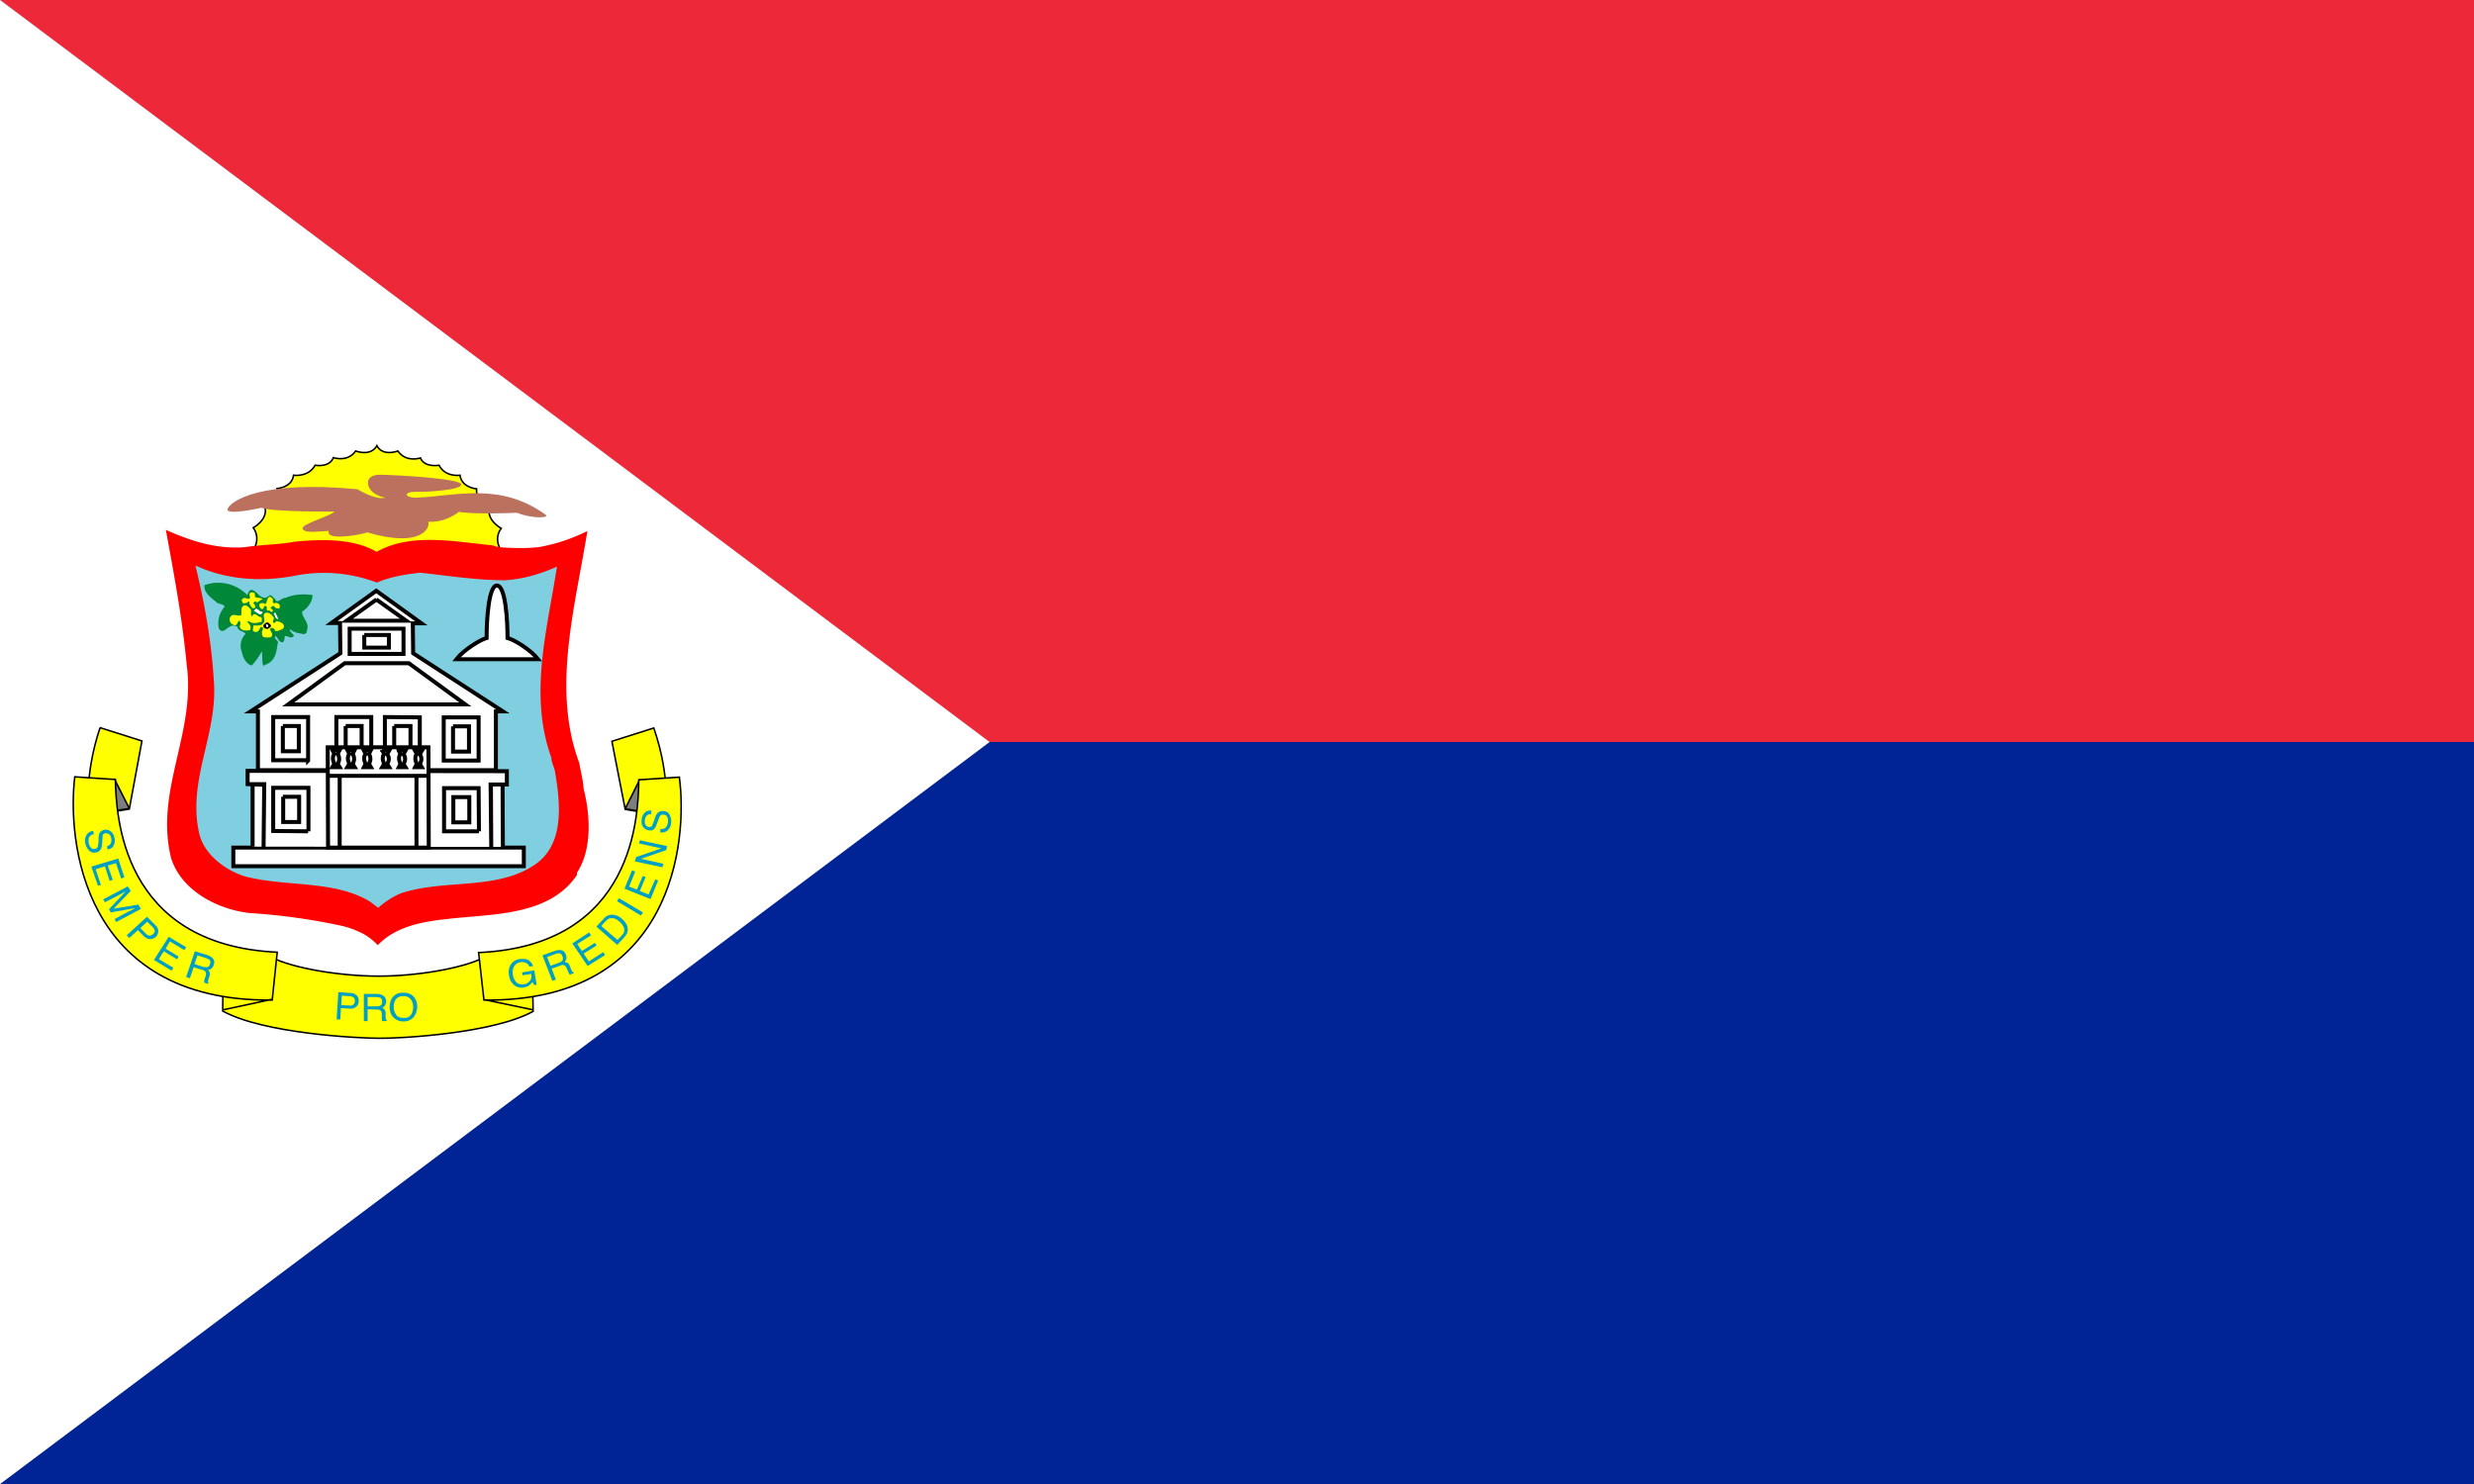<svg width="800" height="480" xmlns="http://www.w3.org/2000/svg"><rect width="100%" height="100%" fill="#808080" stroke="none"/><g fill="none" fill-rule="evenodd"><path fill="#ED2939" d="M0 0h800v240H319.969z"/><path fill="#002395" d="M0 480h800V240H319.969z"/><path fill="#FFF" d="M0 0l319.969 240L0 480z"/><path d="M161.531 181.125l.094-3.75s-1.969-3.188.375-6.563c0 0-4.969-2.625-3.75-6.75 0 0-4.5-1.125-4.219-6 0 0-4.687-.28-5.25-4.406 0 0-4.781.75-6.937-3.187 0 0-4.688.937-6-2.344 0 0-4.594 1.5-7.219-2.344 0 0-4.875 1.969-6.844-1.687-1.969 3.656-6.844 1.687-6.844 1.687-2.624 3.844-7.218 2.25-7.218 2.25-1.313 3.281-5.906 2.344-5.906 2.344-2.157 4.031-6.938 3.188-6.938 3.188-.469 4.125-5.25 4.5-5.25 4.5a5.625 5.625 0 0 1-4.125 6c1.219 4.03-3.75 6.656-3.75 6.656 2.438 3.469.469 6.562.469 6.562l-.094 3.469 79.406.375" fill="#FF0"/><path d="M161.646 181.103v-3.76s-1.935-3.224.43-6.447c0 0-4.944-2.686-3.762-6.77 0 0-4.514-1.074-4.192-6.016 0 0-4.836-.323-5.373-4.406 0 0-4.73.753-6.771-3.223 0 0-4.73.86-6.019-2.364 0 0-4.621 1.612-7.308-2.256 0 0-4.837 1.934-6.771-1.72-2.042 3.654-6.878 1.72-6.878 1.72-2.58 3.76-7.201 2.149-7.201 2.149-1.29 3.33-5.911 2.471-5.911 2.471-2.15 3.976-6.986 3.223-6.986 3.223-.43 3.976-5.267 4.298-5.267 4.298a5.48 5.48 0 0 1-3.976 6.017c1.075 4.083-3.762 6.662-3.762 6.662 2.365 3.438.323 6.662.323 6.662v3.438l79.424.322z" stroke="#000" stroke-width=".5"/><path d="M159.656 176.438c-12.469-1.22-26.812-4.22-37.875 2.062-7.5-4.406-17.812-4.125-26.625-3.281-4.781.937-10.406.937-15.469 1.687l-.75.094c-9.093.656-17.343-2.063-25.312-5.625 2.625 14.25 5.344 28.781 6.75 43.688 3 22.125-10.406 40.593-5.063 62.437 3.282 10.5 14.813 16.594 25.313 17.813a201.281 201.281 0 0 1 30.188 4.218 30 30 0 0 1 5.156 1.781 18.469 18.469 0 0 1 6.187 4.407c5.625-5.906 14.063-7.594 22.219-8.438 14.813-1.781 33.094-.844 42.188-14.25v-.75c4.968-7.5 4.312-18.75 2.156-27.187-.188-2.906-.938-5.531-1.406-8.344-9-23.906-1.22-50.813 2.625-75a57.187 57.187 0 0 1-15.375 5.156c-4.22.563-8.907.375-13.125.094l-1.875-.469" fill="red"/><path d="M178.313 245.156c0 1.5.843 2.813 1.125 4.219 1.78 10.5 3.375 24.375-7.313 30.844-12 7.5-27.563 4.312-41.344 8.344-2.812.75-6.562 3.28-8.437 5.062-1.313-.844-2.531-2.063-4.125-2.813-11.344-6-26.156-4.03-38.906-7.312-6.47-1.969-13.126-7.031-14.813-13.594-4.125-17.25 5.813-31.969 4.688-49.125-.75-13.125-3-25.594-6-37.875 10.03 4.688 21.562 5.438 32.812 3.188a48.375 48.375 0 0 1 25.875 2.344c4.313-1.875 9.375-2.72 14.063-3.188 8.718.938 18.187 2.438 27.28 2.438 6.095-.375 11.626-2.063 16.876-4.407-3.094 20.25-9.188 41.438-1.781 61.875" fill="#80CFE1"/><path fill="#FFF" d="M160.313 249.188v-19.125h2.25l-29.063-18.75-.094-9.844h2.813l-14.625-10.313-14.438 10.313h2.813v9.844L81 230.063h2.344v19.03h76.969"/><path stroke="#000" stroke-width="1.29" d="M160.356 249.225v-19.126h2.257l-29.018-18.803-.108-9.67h2.795l-14.617-10.53-14.51 10.422h2.795l.108 9.778-29.019 18.803h2.365v19.018h76.952z"/><path fill="#FFF" d="M169.313 274.219v5.906H75.469v-6h93.75"/><path stroke="#000" stroke-width="1.29" d="M169.384 274.26v5.91H75.45v-6.018h93.933z"/><path fill="#FFF" d="M81.656 273.844v-20.156h3.75l-.187 20.343.187-20.25-5.437-.094v-4.406l83.812.188v4.219h-5.062v20.437l-.094-20.438h3.75l.188 20.25"/><path stroke="#000" stroke-width="1.29" d="M81.684 273.83v-20.2h3.762l-.215 20.415.215-20.2-5.374-.215v-4.298l83.83.108v4.297h-5.158l.107 20.415-.215-20.415h3.87l.107 20.2"/><path stroke="#000" stroke-width="1.29" d="M99.74 268.887v-14.075H88.348v13.968l11.285.107"/><path d="M91.572 257.713v8.166h5.159v-8.166h-5.266m63.41 11.174l-.108-13.968H143.59v13.968h11.285" stroke="#000" stroke-width="1.29"/><path d="M146.6 257.82v8.166h5.158v-8.166h-5.159zm8.167-11.819v-13.968h-11.285v13.968h11.285z" stroke="#000" stroke-width="1.29"/><path d="M146.492 234.934v8.166h5.159v-8.166h-5.16zm-46.86 11.067v-14.075H88.349v13.968h11.285V246z" stroke="#000" stroke-width="1.29"/><path d="M91.465 234.827v8.166h5.158v-8.166h-5.158M120.053 246v-14.075h-11.285v13.968h11.285" stroke="#000" stroke-width="1.29"/><path d="M111.777 234.827v8.166h5.16v-8.166h-5.16M135.744 246v-13.968l-11.285-.107v13.968l11.285.107" stroke="#000" stroke-width="1.29"/><path stroke="#000" stroke-width="1.29" d="M127.469 234.827v8.166h5.266v-8.166h-5.266"/><path fill="#FFF" d="M138.469 241.688l.187 32.437h-32.719l-.093-32.438h32.531"/><path d="M138.539 241.703l.107 32.45h-32.565l-.107-32.45h32.565zm-32.78 9.24h32.887-32.887zm4.084 23.21v-22.994 22.993zm24.826 0v-22.887 22.886zm15.8-46.31l-18.271-13.324h-20.743l-18.27 13.324h57.283zm-37.402-24.498v8.166h17.41v-8.166h-17.41z" stroke="#000" stroke-width="1.29"/><path d="M117.796 205.386v4.083h7.953v-4.083h-7.953m3.869-11.496l9.673 6.876H112.1l9.672-6.876" stroke="#000" stroke-width="1.29"/><path d="M160.688 189.375c2.718 0 3.375 11.25 3.375 16.875 2.437.75 7.593 4.031 9.937 6.938h-26.438c2.25-2.907 7.407-6.188 9.75-6.844 0-5.625.563-17.063 3.375-16.875" fill="#FFF"/><path d="M160.678 189.377c2.795 0 3.44 11.282 3.44 16.976 2.364.645 7.63 3.976 9.887 6.877h-26.439c2.257-2.901 7.524-6.232 9.78-6.877 0-5.694.646-16.976 3.332-16.976zm-53.2 53.186h2.365l-.645 1.29s1.075 1.504 0 3.223l.645 1.074h-2.365l.645-1.074s-1.075-1.934 0-3.224l-.645-1.289zm4.837 0h2.364l-.645 1.29s1.075 1.504 0 3.223l.645 1.074h-2.364l.645-1.074s-1.075-1.934 0-3.224l-.645-1.289zm5.373 0h2.257l-.644 1.29s1.074 1.504 0 3.223l.644 1.074h-2.257l.538-1.074s-1.075-1.934 0-3.224l-.645-1.289h.107zm5.912 0h2.364l-.752 1.397s1.182 1.397 0 3.116l.645 1.074H123.6l.644-1.074s-1.074-1.934 0-3.224l-.644-1.182v-.107zm5.266 0h2.364l-.752 1.397s1.182 1.397 0 3.116l.645 1.074h-2.15l.538-1.074s-1.075-1.934 0-3.224l-.645-1.182v-.107zm5.266.107h2.365l-.753 1.29s1.182 1.397 0 3.116l.645 1.074h-2.15l.538-1.074s-1.075-1.934 0-3.224l-.645-1.182z" stroke="#000" stroke-width="1.29"/><path d="M122.344 315.75c12.187 0 27.187-2.531 34.219-6.094l15.468-1.406.375 18.844c-13.125 7.219-43.312 8.812-49.969 8.719-6.656 0-37.218-1.5-50.437-8.72l.188-18.937 15.468 1.406a91.875 91.875 0 0 0 34.688 6.188" fill="#FF0"/><path d="M122.417 315.734c12.252 0 27.191-2.471 34.285-6.124l15.369-1.29.322 18.804c-13.004 7.199-43.312 8.81-49.868 8.703-6.664 0-37.294-1.504-50.513-8.81l.215-18.804 15.476 1.397c7.093 3.653 22.57 6.124 34.714 6.124" stroke="#000" stroke-width=".5"/><path d="M32.25 235.313l13.594 4.312-4.125 22.031-12.844 2.063s-2.156-11.625 3.375-28.406" fill="#FF0"/><path d="M32.353 235.364l13.542 4.298-4.084 22.027-12.897 2.041s-2.15-11.604 3.44-28.366z" stroke="#000" stroke-width=".5"/><path fill="#7E7E7E" d="M41.719 261.469l-12.844 2.25 8.156-11.625 4.688 9.375"/><path stroke="#000" stroke-width=".5" d="M41.811 261.474l-12.897 2.149 8.168-11.497 4.73 9.348"/><path d="M24.094 251.25l13.125.938c.281 11.062 1.687 53.437 52.312 55.78l-1.594 15.47c-61.593.562-66.28-52.032-63.75-72.188" fill="#FF0"/><path d="M24.185 251.266l13.112.86c.323 11.174 1.612 53.508 52.34 55.872l-1.612 15.472c-61.69.645-66.312-52.004-63.84-72.204zm48.149 75.32l15.476-3.33-15.476 3.33z" stroke="#000" stroke-width=".5"/><path d="M211.313 235.5l-13.5 4.313 4.312 21.937 12.938 2.063s2.062-11.532-3.75-28.313" fill="#FF0"/><path d="M211.407 235.471l-13.542 4.298 4.299 22.027 12.897 2.149s2.15-11.604-3.654-28.474z" stroke="#000" stroke-width=".5"/><path fill="#7E7E7E" d="M202.125 261.563l12.844 2.343-8.25-11.625-4.688 9.281"/><path stroke="#000" stroke-width=".5" d="M202.164 261.581l12.897 2.256-8.276-11.496-4.621 9.24"/><path d="M219.656 251.344l-13.125.937c-.187 11.063-1.219 53.438-51.844 55.781l1.875 15.375c61.594.75 65.813-51.937 63.188-72.093" fill="#FF0"/><path d="M219.682 251.374l-13.112.86c-.215 11.174-1.075 53.615-51.803 55.872l1.72 15.364c61.69.753 65.882-51.896 63.195-71.989v-.107zm-47.504 75.212l-15.476-3.223 15.476 3.223z" stroke="#000" stroke-width=".5"/><path d="M114.188 325.031a2.357 2.357 0 0 1-1.407.188l-2.437-.094.187-3.094 2.438.188c.469 0 .937.094 1.125.281.469.188.656.656.656 1.313 0 .562-.281.937-.656 1.218m-4.031 4.688l.187-3.656 2.813.187c.937.094 1.687-.188 2.156-.656.469-.375.75-.938.75-1.688a2.344 2.344 0 0 0-.563-1.875 3 3 0 0 0-1.875-.844l-4.125-.28-.562 8.812h1.219m8.812-7.219h3l1.031.188c.469.28.656.656.656 1.312 0 .563-.093.938-.468 1.219a2.438 2.438 0 0 1-1.313.281h-2.906v-3m0 7.688v-3.75l2.813.093c.468 0 .937 0 1.124.188.376.187.657.562.657 1.125V330l.187.281h1.5v-.187a.75.75 0 0 1-.375-.469 3.188 3.188 0 0 1-.094-.75v-1.219c0-.562-.187-.937-.374-1.125a1.594 1.594 0 0 0-.75-.562c.374-.188.75-.469.937-.75.188-.375.375-.75.375-1.313 0-.937-.469-1.687-1.313-2.062a4.406 4.406 0 0 0-1.687-.375h-4.219v8.812h1.219m9.375-1.875a4.219 4.219 0 0 1-.938-2.437c0-1.219.188-2.156.75-2.813a2.906 2.906 0 0 1 2.25-.937 2.812 2.812 0 0 1 2.25.75c.657.562.938 1.406 1.032 2.437a4.687 4.687 0 0 1-.563 2.625c-.469.75-1.219 1.219-2.344 1.219-1.125 0-1.875-.188-2.53-.844m-1.407-5.531a5.625 5.625 0 0 0-.75 3.094c.094 1.312.469 2.437 1.313 3.187a4.313 4.313 0 0 0 3.374 1.219 4.125 4.125 0 0 0 3.282-1.688 5.625 5.625 0 0 0 .937-3.375 4.688 4.688 0 0 0-1.125-2.906c-.844-.937-2.062-1.406-3.656-1.312-1.5 0-2.625.656-3.375 1.781M168 310.219c.938-.094 1.688-.094 2.344.094.937.375 1.594 1.03 2.062 2.156l-1.219.187a2.25 2.25 0 0 0-1.125-1.219 3.281 3.281 0 0 0-1.875-.187c-.766.13-1.445.57-1.875 1.219-.468.656-.656 1.594-.468 2.812.1.914.494 1.77 1.125 2.438.562.562 1.406.75 2.437.656a3 3 0 0 0 1.875-1.031c.563-.563.656-1.313.469-2.344l-2.813.469-.093-.938 3.937-.656.75 4.688h-.844l-.468-.938-.938.938c-.469.468-1.125.656-1.875.843a4.031 4.031 0 0 1-3-.656 4.688 4.688 0 0 1-1.781-3.188 4.781 4.781 0 0 1 .656-3.75 3.844 3.844 0 0 1 2.813-1.593m8.812-.656l2.813-1.032c.375-.187.75-.187 1.031-.187.563 0 .938.375 1.125.937.188.563.188 1.031 0 1.406a3.017 3.017 0 0 1-1.219.75l-2.625.938-1.125-2.813m2.813 7.22l-1.313-3.47 2.625-.937a2.813 2.813 0 0 1 1.031-.281c.47.094.844.375 1.125.937l.563 1.313.281.656.188.281 1.406-.562v-.188c-.281 0-.469-.094-.563-.375-.187-.094-.28-.375-.375-.656l-.468-1.125c-.188-.469-.469-.75-.656-.938a2.25 2.25 0 0 0-.938-.187l.563-1.125c0-.375 0-.844-.188-1.313-.375-.937-.938-1.5-1.875-1.5a4.219 4.219 0 0 0-1.781.282L175.406 309l3.188 8.25 1.125-.375m10.312-4.406l-4.969-7.313 5.438-3.562.656.937-4.5 2.813 1.5 2.25 4.219-2.625.563.844-4.22 2.625 1.688 2.53 4.688-3 .562.938-5.625 3.563m4.406-12.938l1.407-1.594c.75-.75 1.406-1.03 2.156-.937.844 0 1.594.469 2.438 1.219a4.406 4.406 0 0 1 1.312 1.875c.188.562.094 1.031 0 1.5-.17.344-.39.66-.656.937l-1.406 1.5-5.25-4.5m7.593 3.375c1.031-1.125 1.219-2.25.656-3.75a6.281 6.281 0 0 0-1.593-1.969 4.875 4.875 0 0 0-2.906-1.312c-1.125-.094-2.063.281-2.907 1.219l-2.437 2.625 6.75 5.906L202.03 303m5.25-6.844l-7.781-4.687.656-.938 7.781 4.594-.656.938m3.094-5.25l-8.438-3.375 2.438-5.907 1.031.375-1.969 4.875 2.532.938 1.875-4.406.937.375-1.875 4.5 2.813 1.125 2.156-4.875.938.375-2.438 6m3.75-10.313l-8.813-1.875.375-1.406 8.157-2.813-7.219-1.594.281-1.03 8.813 1.874-.281 1.313-8.157 2.812 7.219 1.594-.281 1.125m-.75-11.25l.094-1.125c.562 0 .937 0 1.312-.188.656-.375.938-1.03 1.125-1.968a3.46 3.46 0 0 0-.094-1.313c-.187-.656-.562-1.125-1.219-1.125-.562-.094-.937 0-1.125.281-.28.282-.468.75-.656 1.407l-.469 1.125c-.187.75-.468 1.312-.75 1.594-.375.562-.937.75-1.687.656a2.625 2.625 0 0 1-1.875-.938c-.563-.562-.75-1.406-.656-2.437.094-.938.375-1.688.937-2.25.469-.563 1.219-.938 2.25-.75l-.094 1.125c-.468 0-.937 0-1.125.281-.562.281-.843.938-.937 1.781 0 .656 0 1.125.375 1.5.281.375.563.563.938.563.468 0 .843 0 1.03-.375l.657-1.594.375-1.219c.188-.562.469-.937.75-1.312.469-.469 1.125-.656 1.875-.656 1.031.093 1.781.562 2.063 1.312.375.75.562 1.5.468 2.531a3.656 3.656 0 0 1-1.125 2.438c-.656.562-1.406.75-2.437.656m-183.375-.563l.281 1.125c-.563.094-.938.282-1.219.563-.468.469-.656 1.219-.468 2.25.064.393.19.772.375 1.125.375.656.937.938 1.593.844.469-.094.75-.281.938-.656l.281-1.5v-1.22c0-.75.188-1.406.281-1.687.282-.562.844-.937 1.594-1.125.75-.094 1.5 0 2.063.563.656.375 1.03 1.125 1.218 2.062a3.75 3.75 0 0 1-.281 2.438c-.375.75-.938 1.125-1.969 1.312l-.187-1.031c.346-.124.665-.315.937-.563.469-.468.563-1.125.469-1.968-.188-.75-.375-1.219-.75-1.406a1.406 1.406 0 0 0-1.125-.282.938.938 0 0 0-.938.656l-.093 1.688-.094 1.219a3.281 3.281 0 0 1-.375 1.5 2.062 2.062 0 0 1-1.594 1.125c-.937.187-1.875-.094-2.343-.75a4.687 4.687 0 0 1-1.125-2.25A3.563 3.563 0 0 1 28.03 270a2.812 2.812 0 0 1 2.063-1.219m-.563 11.531l8.719-2.625 1.969 6.094-1.032.375-1.687-4.969-2.625.75 1.594 4.688-1.032.281-1.5-4.687-3 .937 1.688 5.063-.938.281-2.156-6.188m3.844 10.594l7.969-4.219.937 1.5-5.531 5.72 7.969-1.313.843 1.406-7.968 4.219-.563-.938 4.688-2.531.843-.375 1.22-.656-7.97 1.406-.562-1.031 5.438-5.813-.282.188-.937.469c-.27.176-.552.333-.844.468l-4.688 2.438-.562-.938m14.813 11.719c-.376-.094-.75-.375-1.126-.75l-1.687-1.688 2.25-2.062 1.688 1.688c.28.264.504.583.656.937.187.469 0 .938-.469 1.406-.469.375-.938.563-1.313.469m-6.374.75l2.812-2.531 1.875 1.969c.75.656 1.406.937 2.063.937a2.813 2.813 0 0 0 1.874-.75c.474-.51.741-1.179.75-1.875 0-.563-.28-1.219-.843-1.781l-2.813-2.813-6.562 6 .937.938m7.875 7.031l4.782-7.5 5.624 3.375-.562.938-4.688-2.813-1.406 2.344 4.219 2.531-.469.938-4.312-2.625-1.594 2.53 4.688 2.813-.563.938-5.719-3.469m14.063-1.5l2.906.938.938.468c.374.375.468.844.187 1.406-.188.563-.375.938-.844 1.032l-1.406-.094-2.719-.938.938-2.812m-2.438 7.406l1.219-3.562 2.625.844c.469.093.938.28 1.031.468.281.281.375.75.281 1.313l-.468 1.406-.094.656v.281l1.406.47v-.188l-.187-.656.187-.657.375-1.125c.094-.562.188-.937 0-1.125 0-.281-.281-.562-.562-.844.469 0 .937-.187 1.219-.468.28-.281.562-.656.656-1.125.375-.938.187-1.781-.563-2.344a4.875 4.875 0 0 0-1.5-.844L63 307.687l-2.813 8.344 1.22.375" fill="#009FC5" fill-rule="nonzero"/><path d="M73.594 164.625c.937-2.531 10.594-9.375 42-6.375 0 0 5.344 3.281 8.437 2.813 1.875-.188-.937.187-3.375-1.782-2.344-1.875-2.812-5.906 2.531-5.719 5.438.094 25.594 1.22 25.97 3.094.374 1.781-10.688 2.531-14.72 2.438-4.125-.094-3.75 1.969.375 1.875 12.844-.563 26.813-5.063 41.532 5.437 1.781 1.219-4.406 1.406-9.188-.562 0 0-13.125.656-18.75-.281 0 0-4.219 3.562-9.937 3.187.75 1.875-2.063 8.625-19.688 3.469-3 .937-13.594 2.719-12.469-.469-2.812 0-7.687.938-8.437-.656-.75-1.594 8.625-3.938 10.313-5.625 0 0-19.876.187-23.626-1.219 0 0-11.718 2.625-10.968.375" fill="#BC715F"/><path d="M79.969 192.375c.375-.563.562-1.688 1.5-1.594 1.875.469 3.281 4.125 5.625 1.781.937-.187 1.219.938 1.875 1.125.469 1.97 2.156-.468 3.281-.28 2.625-1.126 5.719-1.407 8.813-.938 0 2.062-1.5 4.219-3.376 5.344 0 1.875 1.876 3.187 1.782 5.156-.281.75 0 1.875-1.125 2.156-1.5-.281-2.813-.375-4.031-1.219-.188-.094-.282-.375-.563-.281-.188.656.938 1.313 1.313 1.969-.75 1.219-1.876.094-2.907.094-.281.75 0 1.593-.75 2.062-1.219 0-1.5-1.406-2.25-2.063-.844.844.563 1.313.75 1.97-.562 2.624-.469 5.155-3 6.843l-1.781.844c-.469-1.313-.188-3.281-.469-4.688-.937 1.688-1.875 3.188-3.281 4.594-1.875-.563-2.813-2.625-3.188-4.406a5.437 5.437 0 0 1 1.22-5.813c-.47-.937-2.344-.75-2.626-2.25-2.812-1.875-4.219 3.094-6 .563a8.063 8.063 0 0 1 1.875-7.125c-.469-.938-1.781-.75-2.531-1.313-1.688-1.5-4.219-3-4.031-5.625a13.125 13.125 0 0 1 13.781 3.094" fill="#008737"/><path d="M82.406 192.094c-.094 2.156 1.406.562 2.625 1.875-.937-.375-1.594 1.594-2.531.469l-.563.562c.376.75.938.844.376 1.688-.938.375-1.22-.938-1.688-1.407 0-.187.188-.562-.188-.75-.562.469-1.124.656-1.874.563-.188-.375-.657-.938-.188-1.313.75-.937 1.875.375 2.438-.281.093-.656-.47-1.406.28-1.875.47.094 1.126-.188 1.313.469m5.813 1.781c.094.375-.188.938.375 1.313.75-.375 1.5-.094 1.875.562 0 .375.094.938-.375 1.125l-1.125-.281c.094-.188-.281-.281-.375-.563-.469-.094-.844.281-1.125.563.281.375.937.656.75 1.125-.656.656-.938-.563-1.688-.188-.562-.187.094-1.219-.656-1.594-.938 0-.281 1.5-1.5.938-.375-.469-.75-1.125-.375-1.594a1.5 1.5 0 0 1 1.781.188c.75-.844.75-3.844 2.531-1.594M81 196.969c.469.75-.188 1.687.469 2.437.937-1.875 1.875.375 3 .188.375.469.094 1.031.187 1.5-1.406.375-3.094.844-4.312-.281l-.375.375c.75.656 1.406 1.5.844 2.625-1.032.187-2.72.28-3.188-.844-.281-.938.656-1.5-.375-2.25-.656.937-.656 2.062-2.063 1.219a1.781 1.781 0 0 1-.75-2.344c.938-1.5 2.626 0 3.563-.656.188-1.313-.281-2.438.938-3.094.937-.188 1.406.562 2.062 1.125" fill="#FF0" fill-rule="nonzero"/><path d="M84.938 197.813c-.47 2.156-2.063-.094-2.813-.188.938-1.875 1.594.563 2.813.188M90 200.155c-1.125.281-.938-1.125-1.5-1.687l.469-.375c.375.469.656 1.406 1.031 2.062" fill="#FFF" fill-rule="nonzero"/><path d="M88.5 199.688c.281.75-.75 1.406.188 1.875l.75-.657c.843.188 1.687.375 2.25 1.125.562 1.594-1.032 1.594-1.876 2.063h-.937c.188-.563-.469-.75-.563-.938a.938.938 0 0 0-1.03.281c.187.938 1.406 1.875.187 2.72-1.125 0-2.813.374-2.719-1.126-.375-.937 1.125-2.156-.469-2.25-.562 1.219-1.125 2.25-2.531 1.219l.188-1.688c1.312 0 2.906.282 3.468-1.218.375-1.031-.656-2.063.281-2.813 1.407-.375 2.157.563 2.813 1.406" fill="#FF0"/><path d="M87.563 202.125c.28.844-.563.938-1.032 1.313-.562 0-.937-.188-1.312-.563-.281-.938.469-1.125.937-1.5.656-.281.938.469 1.406.75" fill="#000"/><path d="M86.719 202.688c-.094.187-.375.093-.563.187l-.187-.938c.469 0 .937.094.75.75" fill="#FFF"/></g></svg>